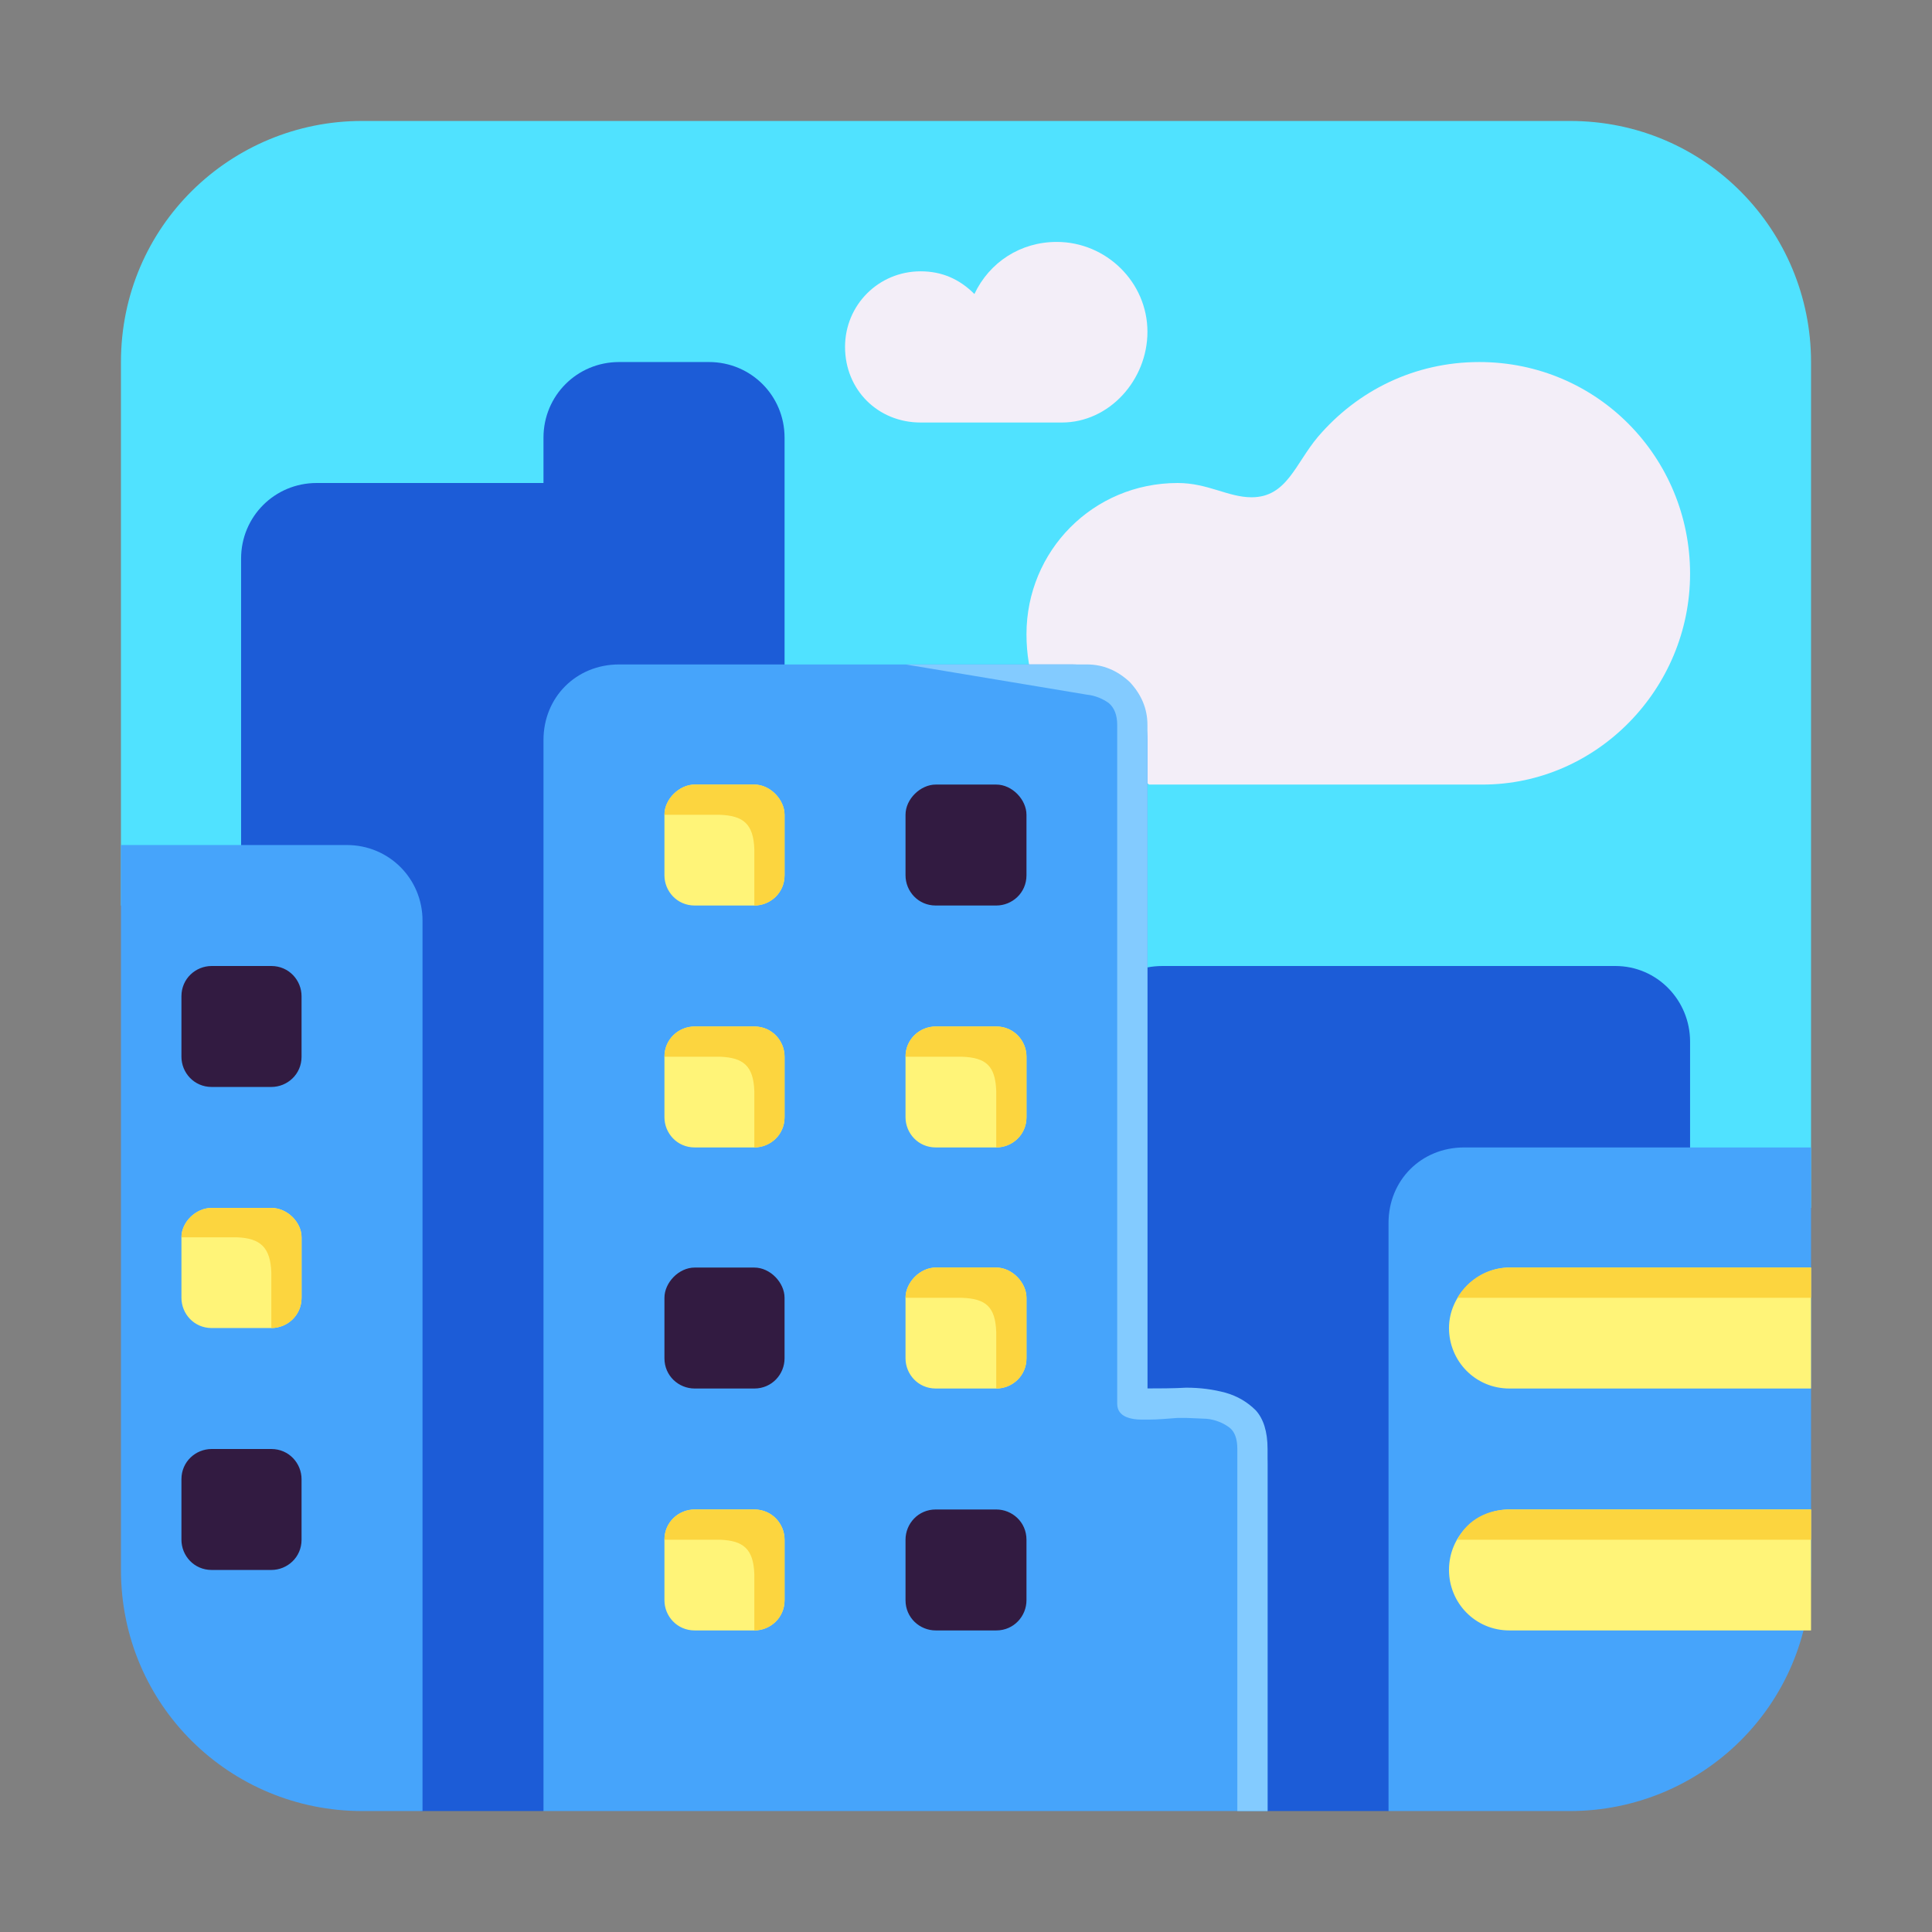 <svg version="1.1" xmlns="http://www.w3.org/2000/svg" viewBox="0 0 2300 2300"><rect x="0" y="0" width="2300" height="2300" fill="#808080" stroke="none"/><g transform="scale(1,-1) translate(-256, -1869)">
		<path d="M2412 431l0 1007c0 156-125 287-287 287l-1438 0c-156 0-287-125-287-287l0-647 2012-360 z" fill="#50E2FF"/>
		<path d="M2021 935c136 0 247 114 247 251 0 138-110 252-251 252-77 0-145-34-192-89-27-32-37-72-79-72-28 0-52 17-88 17-101 0-180-81-180-180 0-96 61-153 142-176l4-3 397 0 z M1520 1366c57 0 102 51 102 108 0 59-49 107-108 107-43 0-80-24-98-62-18 18-39 27-64 27-50 0-90-40-90-90 0-51 39-90 90-90l168 0 z" fill="#F3EEF8"/>
		<path d="M1909-287l359 110 0 806c0 49-39 90-89 90l-539 0c-51 0-90-39-90-90l0-844c16-4 215-72 215-72l144 0 z M902-287c4 0 267 68 288 72l0 1563c0 50-40 90-90 90l-107 0c-50 0-90-40-90-90l0-54-270 0c-50 0-90-40-90-90l0-1381 214-110 145 0 z" fill="#1C5CD7"/>
		<path d="M2125-287c156 0 287 125 287 287l0 503-413 0c-51 0-90-39-90-90l0-700 216 0 z M1765-287l0 413c0 51-39 90-90 90l-53 0 0 772c0 50-40 90-90 90l-539 0c-51 0-90-39-90-90l0-1275 862 0 z M759-287l0 1060c0 50-40 90-90 90l-269 0 0-863c0-161 130-287 287-287l72 0 z" fill="#46A4FB"/>
		<path d="M2412-72l0 144-359 0c-39 0-72-31-72-72 0-39 31-72 72-72l359 0 z M2412 216l0 144-359 0c-38 0-72-33-72-72 0-39 31-72 72-72l359 0 z M1442 216c19 0 36 15 36 36l0 72c0 18-17 36-36 36l-72 0c-19 0-36-18-36-36l0-72c0-19 15-36 36-36l72 0 z M1442 503c19 0 36 15 36 36l0 72c0 19-15 36-36 36l-72 0c-19 0-36-15-36-36l0-72c0-19 15-36 36-36l72 0 z M1154-72c19 0 36 15 36 36l0 72c0 19-15 36-36 36l-71 0c-19 0-36-15-36-36l0-72c0-19 15-36 36-36l71 0 z M1154 503c19 0 36 15 36 36l0 72c0 19-15 36-36 36l-71 0c-19 0-36-15-36-36l0-72c0-19 15-36 36-36l71 0 z M579 288c19 0 36 15 36 36l0 72c0 18-17 35-36 35l-71 0c-19 0-36-17-36-35l0-72c0-19 15-36 36-36l71 0 z M1154 791c19 0 36 15 36 36l0 72c0 18-17 36-36 36l-71 0c-18 0-36-17-36-36l0-72c0-19 15-36 36-36l71 0 z" fill="#FFF478"/>
		<path d="M2412 36l0 36-359 0c-26 0-50-12-62-36l421 0 z M2412 324l0 36-359 0c-26 0-49-14-62-36l421 0 z M1442 216c19 0 36 15 36 36l0 72c0 18-17 36-36 36l-72 0c-19 0-36-18-36-36l67 0c29-1 40-11 41-41l0-67 z M1442 503c19 0 36 15 36 36l0 72c0 19-15 36-36 36l-72 0c-19 0-36-15-36-36l67 0c29-1 40-11 41-41l0-67 z M1154-72c19 0 36 15 36 36l0 72c0 19-15 36-36 36l-71 0c-19 0-36-15-36-36l66 0c28-1 40-11 41-41l0-67 z M1154 503c19 0 36 15 36 36l0 72c0 19-15 36-36 36l-71 0c-19 0-36-15-36-36l66 0c28-1 40-11 41-41l0-67 z M579 288c19 0 36 15 36 36l0 72c0 18-17 35-36 35l-71 0c-19 0-36-17-36-35l66 0c28-1 40-12 41-42l0-66 z M1154 791c19 0 36 15 36 36l0 72c0 18-17 36-36 36l-71 0c-18 0-36-17-36-36l66 0c28-1 40-11 41-41l0-67 z" fill="#FCD53F"/>
		<path d="M1442-72l-72 0c-19 0-36 15-36 36l0 72c0 19 15 36 36 36l72 0c19 0 36-15 36-36l0-72c0-19-15-36-36-36 z M1154 216l-71 0c-19 0-36 15-36 36l0 72c0 18 17 36 36 36l71 0c19 0 36-18 36-36l0-72c0-19-15-36-36-36 z M579 0c19 0 36 15 36 36l0 72c0 19-15 36-36 36l-71 0c-19 0-36-15-36-36l0-72c0-19 15-36 36-36l71 0 z M579 575c19 0 36 15 36 36l0 72c0 19-15 36-36 36l-71 0c-19 0-36-15-36-36l0-72c0-19 15-36 36-36l71 0 z M1442 791c19 0 36 15 36 36l0 72c0 18-17 36-36 36l-72 0c-18 0-36-17-36-36l0-72c0-19 15-36 36-36l72 0 z" fill="#321B41"/>
		<path d="M1765-287l0 431c0 21-5 36-14 46-10 10-22 17-36 21-15 4-30 6-47 6-17-1-32-1-46-1l0 790c0 19-7 36-21 51-15 14-32 21-51 21l-216 0 216-36c10-1 19-5 26-10 7-6 10-15 10-26l0-808c0-8 4-13 11-16 5-2 11-3 18-3l8 0c11 0 22 1 35 2l10 0 24-1c11-1 20-5 27-10 7-5 10-14 10-26l0-431 36 0 z" fill="#83CBFF"/>
	</g></svg>
